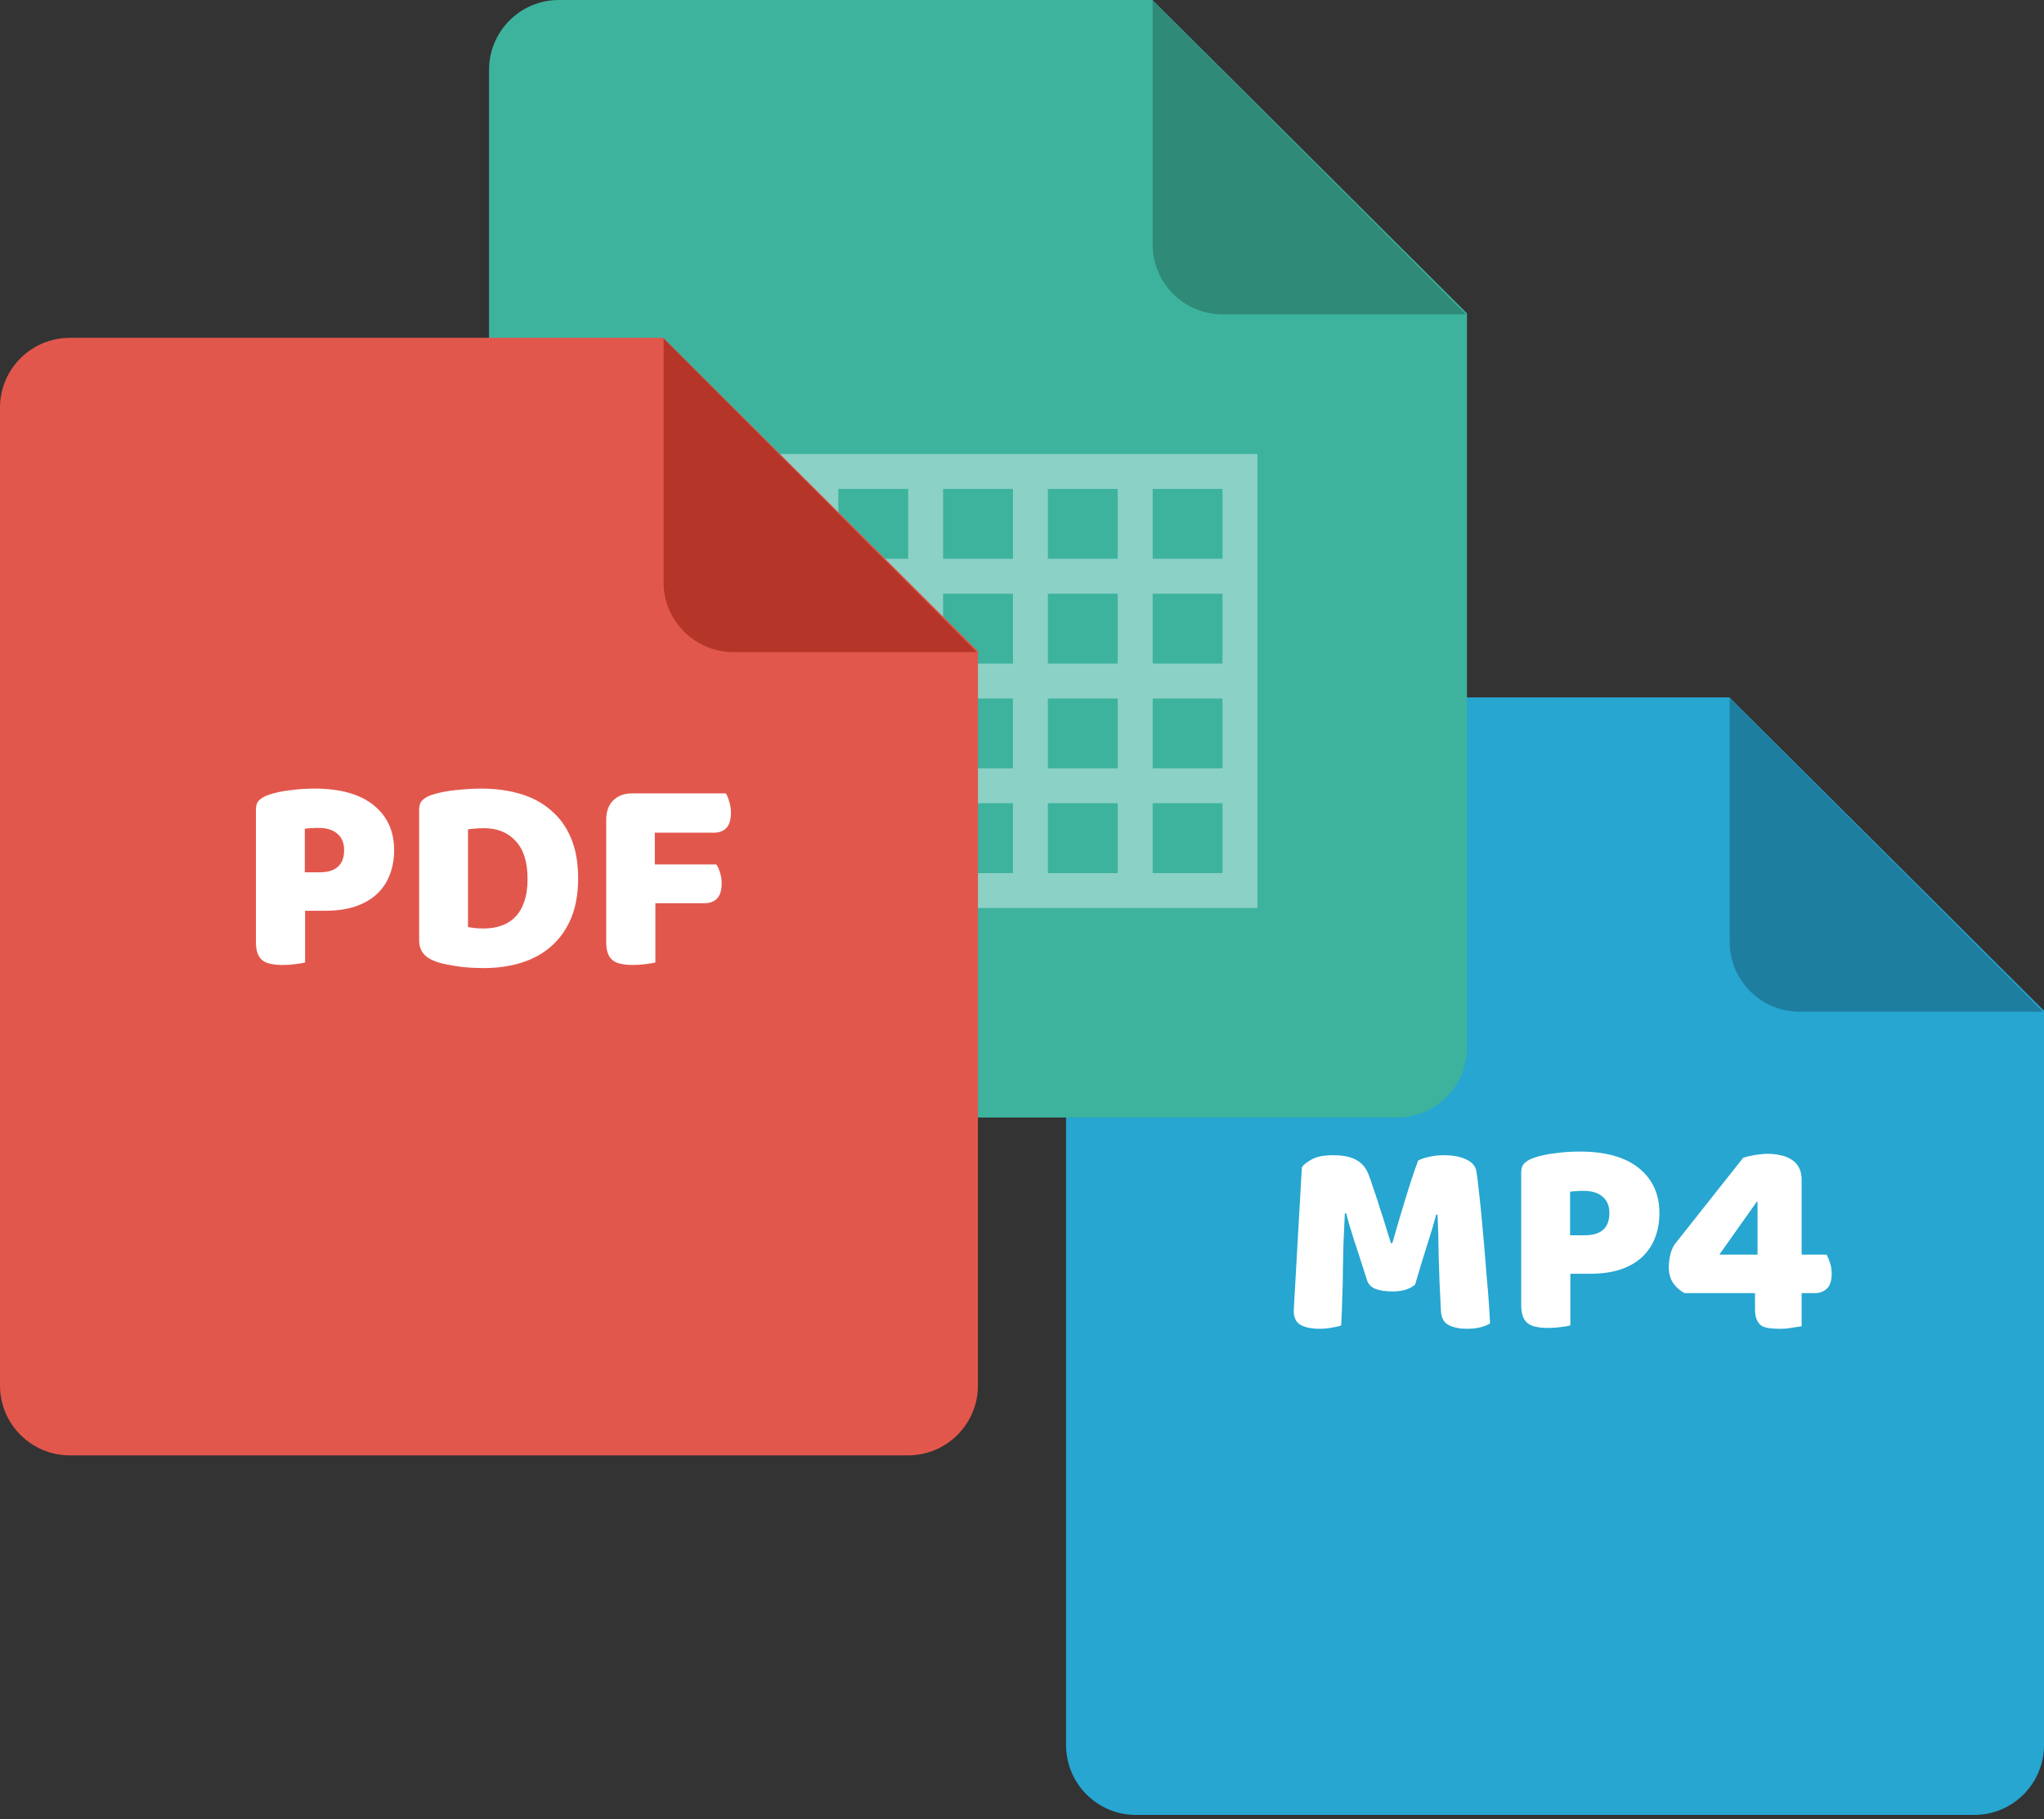 <svg width="473" height="421" viewBox="0 0 473 421" fill="none" xmlns="http://www.w3.org/2000/svg">
<rect x="0" y="0" width="473" height="421" fill="#333333" stroke="none"/>
<path d="M262.863 161.4H400.204L473 233.913V403.866C473 412.796 465.759 420.03 456.836 420.03H262.863C253.94 420.03 246.699 412.796 246.699 403.866V177.564C246.699 168.633 253.941 161.4 262.863 161.4Z" fill="#26A6D1"/>
<path d="M472.767 234.139H416.426C407.503 234.139 400.261 226.898 400.261 217.975V161.561L472.767 234.139Z" fill="#1E7EA0"/>
<path d="M129.336 0H266.676L339.472 72.514V242.466C339.472 251.396 332.231 258.63 323.308 258.63H129.336C120.413 258.63 113.171 251.396 113.171 242.466V16.164C113.171 7.234 120.413 0 129.336 0Z" fill="#3DB39E"/>
<path d="M339.239 72.74H282.898C273.975 72.74 266.734 65.498 266.734 56.575V0.161L339.239 72.74Z" fill="#2F8A78"/>
<path d="M161.665 105.069V210.138H290.98V105.069H161.665ZM258.651 113.15V129.315H242.487V113.15H258.651ZM210.158 153.561H193.993V137.405H210.158V153.561ZM218.24 137.406H234.404V153.562H218.24V137.406ZM210.158 161.652V177.809H193.993V161.652H210.158ZM218.24 161.652H234.404V177.809H218.24V161.652ZM242.487 161.652H258.651V177.809H242.487V161.652ZM242.487 153.561V137.405H258.651V153.561H242.487ZM234.404 113.15V129.315H218.24V113.15H234.404ZM210.158 113.15V129.315H193.993V113.15H210.158ZM169.747 113.15H185.911V129.315H169.747V113.15ZM169.747 137.406H185.911V153.562H169.747V137.406ZM169.747 161.652H185.911V177.809H169.747V161.652ZM169.747 202.063V185.891H185.911V202.063H169.747ZM193.993 202.063V185.891H210.158V202.063H193.993ZM218.24 202.063V185.891H234.404V202.063H218.24ZM242.487 202.063V185.891H258.651V202.063H242.487ZM282.898 202.063H266.734V185.891H282.898V202.063ZM282.898 177.808H266.734V161.652H282.898V177.808ZM282.898 153.561H266.734V137.405H282.898V153.561ZM282.898 129.316H266.734V113.151H282.898V129.316Z" fill="#8BD1C5"/>
<path d="M16.164 78.182H153.505L226.301 150.695V320.648C226.301 329.578 219.06 336.812 210.137 336.812H16.164C7.241 336.812 0 329.578 0 320.648V94.346C0 85.415 7.242 78.182 16.164 78.182Z" fill="#E2574C"/>
<path d="M226.068 150.921H169.726C160.803 150.921 153.562 143.68 153.562 134.757V78.343L226.068 150.921Z" fill="#B53629"/>
<path d="M73.98 201.875C75.8 201.875 77.187 201.463 78.14 200.64C79.137 199.773 79.635 198.473 79.635 196.74C79.635 195.093 79.115 193.837 78.075 192.97C77.078 192.06 75.605 191.605 73.655 191.605C72.962 191.605 72.377 191.627 71.9 191.67C71.467 191.67 71.012 191.713 70.535 191.8V201.875H73.98ZM70.6 222.74C70.123 222.87 69.365 223 68.325 223.13C67.328 223.26 66.332 223.325 65.335 223.325C64.338 223.325 63.45 223.238 62.67 223.065C61.933 222.935 61.305 222.675 60.785 222.285C60.265 221.895 59.875 221.353 59.615 220.66C59.355 219.967 59.225 219.057 59.225 217.93V187.315C59.225 186.405 59.463 185.712 59.94 185.235C60.46 184.715 61.153 184.303 62.02 184C63.493 183.48 65.162 183.112 67.025 182.895C68.932 182.635 70.838 182.505 72.745 182.505C78.725 182.505 83.297 183.783 86.46 186.34C89.623 188.897 91.205 192.363 91.205 196.74C91.205 198.863 90.858 200.792 90.165 202.525C89.515 204.215 88.518 205.688 87.175 206.945C85.875 208.158 84.207 209.112 82.17 209.805C80.177 210.455 77.858 210.78 75.215 210.78H70.6V222.74ZM108.304 214.55C108.78 214.637 109.365 214.723 110.059 214.81C110.752 214.853 111.402 214.875 112.009 214.875C113.482 214.875 114.825 214.658 116.039 214.225C117.295 213.792 118.357 213.12 119.224 212.21C120.134 211.3 120.827 210.13 121.304 208.7C121.824 207.227 122.084 205.472 122.084 203.435C122.084 199.535 121.174 196.61 119.354 194.66C117.534 192.667 115.107 191.67 112.074 191.67C111.467 191.67 110.839 191.692 110.189 191.735C109.582 191.778 108.954 191.843 108.304 191.93V214.55ZM111.944 224.04C111.207 224.04 110.362 224.018 109.409 223.975C108.455 223.932 107.459 223.845 106.419 223.715C105.422 223.585 104.404 223.412 103.364 223.195C102.367 223.022 101.435 222.762 100.569 222.415C98.185 221.505 96.994 219.923 96.994 217.67V187.315C96.994 186.405 97.232 185.712 97.709 185.235C98.229 184.715 98.922 184.303 99.789 184C101.652 183.393 103.624 183.003 105.704 182.83C107.784 182.613 109.647 182.505 111.294 182.505C114.674 182.505 117.729 182.917 120.459 183.74C123.232 184.563 125.594 185.842 127.544 187.575C129.537 189.265 131.075 191.41 132.159 194.01C133.242 196.61 133.784 199.687 133.784 203.24C133.784 206.707 133.264 209.74 132.224 212.34C131.184 214.897 129.689 217.063 127.739 218.84C125.832 220.573 123.535 221.873 120.849 222.74C118.162 223.607 115.194 224.04 111.944 224.04ZM167.975 183.61C168.278 184.087 168.538 184.737 168.755 185.56C169.015 186.34 169.145 187.163 169.145 188.03C169.145 189.72 168.776 190.933 168.04 191.67C167.346 192.363 166.393 192.71 165.18 192.71H151.53V200.055H165.765C166.111 200.532 166.393 201.16 166.61 201.94C166.87 202.72 167 203.543 167 204.41C167 206.057 166.631 207.248 165.895 207.985C165.201 208.678 164.248 209.025 163.035 209.025H151.66V222.74C151.183 222.87 150.425 223 149.385 223.13C148.388 223.26 147.391 223.325 146.395 223.325C145.398 223.325 144.51 223.238 143.73 223.065C142.993 222.935 142.365 222.675 141.845 222.285C141.325 221.895 140.935 221.353 140.675 220.66C140.415 219.967 140.285 219.057 140.285 217.93V189.655C140.285 187.792 140.826 186.318 141.91 185.235C142.993 184.152 144.466 183.61 146.33 183.61H167.975Z" fill="white"/>
<path d="M327.46 297.315C326.897 297.792 326.16 298.182 325.25 298.485C324.383 298.745 323.365 298.875 322.195 298.875C320.635 298.875 319.335 298.68 318.295 298.29C317.298 297.9 316.648 297.228 316.345 296.275C315.132 292.462 314.135 289.385 313.355 287.045C312.575 284.662 311.968 282.582 311.535 280.805H311.21C311.08 283.362 310.972 285.702 310.885 287.825C310.842 289.905 310.798 291.942 310.755 293.935C310.755 295.928 310.712 297.943 310.625 299.98C310.582 302.017 310.495 304.27 310.365 306.74C309.802 306.957 309.065 307.13 308.155 307.26C307.245 307.433 306.335 307.52 305.425 307.52C303.518 307.52 302.023 307.217 300.94 306.61C299.9 306.003 299.38 304.898 299.38 303.295L301.265 270.145C301.612 269.582 302.37 268.975 303.54 268.325C304.71 267.675 306.357 267.35 308.48 267.35C310.777 267.35 312.575 267.718 313.875 268.455C315.175 269.148 316.128 270.297 316.735 271.9C317.125 272.94 317.537 274.132 317.97 275.475C318.447 276.818 318.902 278.205 319.335 279.635C319.812 281.065 320.267 282.495 320.7 283.925C321.133 285.312 321.523 286.568 321.87 287.695H322.195C323.235 284.055 324.275 280.545 325.315 277.165C326.355 273.742 327.308 270.882 328.175 268.585C328.825 268.238 329.648 267.957 330.645 267.74C331.685 267.48 332.833 267.35 334.09 267.35C336.213 267.35 337.947 267.675 339.29 268.325C340.633 268.932 341.413 269.82 341.63 270.99C341.803 271.857 341.977 273.2 342.15 275.02C342.367 276.797 342.583 278.812 342.8 281.065C343.017 283.318 343.233 285.702 343.45 288.215C343.667 290.728 343.862 293.155 344.035 295.495C344.252 297.792 344.425 299.915 344.555 301.865C344.685 303.772 344.772 305.245 344.815 306.285C344.078 306.718 343.298 307.022 342.475 307.195C341.695 307.412 340.677 307.52 339.42 307.52C337.773 307.52 336.387 307.238 335.26 306.675C334.133 306.112 333.527 305.007 333.44 303.36C333.18 298.637 333.007 294.39 332.92 290.62C332.877 286.85 332.79 283.687 332.66 281.13H332.335C331.902 282.82 331.273 284.943 330.45 287.5C329.627 290.057 328.63 293.328 327.46 297.315ZM366.777 285.875C368.597 285.875 369.984 285.463 370.937 284.64C371.934 283.773 372.432 282.473 372.432 280.74C372.432 279.093 371.912 277.837 370.872 276.97C369.875 276.06 368.402 275.605 366.452 275.605C365.759 275.605 365.174 275.627 364.697 275.67C364.264 275.67 363.809 275.713 363.332 275.8V285.875H366.777ZM363.397 306.74C362.92 306.87 362.162 307 361.122 307.13C360.125 307.26 359.129 307.325 358.132 307.325C357.135 307.325 356.247 307.238 355.467 307.065C354.73 306.935 354.102 306.675 353.582 306.285C353.062 305.895 352.672 305.353 352.412 304.66C352.152 303.967 352.022 303.057 352.022 301.93V271.315C352.022 270.405 352.26 269.712 352.737 269.235C353.257 268.715 353.95 268.303 354.817 268C356.29 267.48 357.959 267.112 359.822 266.895C361.729 266.635 363.635 266.505 365.542 266.505C371.522 266.505 376.094 267.783 379.257 270.34C382.42 272.897 384.002 276.363 384.002 280.74C384.002 282.863 383.655 284.792 382.962 286.525C382.312 288.215 381.315 289.688 379.972 290.945C378.672 292.158 377.004 293.112 374.967 293.805C372.974 294.455 370.655 294.78 368.012 294.78H363.397V306.74ZM403.394 267.935C404.217 267.675 405.149 267.458 406.189 267.285C407.272 267.112 408.247 267.025 409.114 267.025C410.11 267.025 411.064 267.133 411.974 267.35C412.927 267.523 413.772 267.848 414.509 268.325C415.245 268.758 415.83 269.365 416.264 270.145C416.697 270.925 416.914 271.9 416.914 273.07V290.36H422.699C422.959 290.837 423.219 291.465 423.479 292.245C423.739 293.025 423.869 293.848 423.869 294.715C423.869 296.362 423.5 297.532 422.764 298.225C422.027 298.918 421.095 299.265 419.969 299.265H416.914V306.935C416.437 307.022 415.722 307.13 414.769 307.26C413.815 307.433 412.905 307.52 412.039 307.52C411.085 307.52 410.24 307.477 409.504 307.39C408.767 307.303 408.139 307.108 407.619 306.805C407.142 306.458 406.774 305.982 406.514 305.375C406.254 304.768 406.124 303.945 406.124 302.905V299.265H389.809C388.812 298.745 387.945 297.987 387.209 296.99C386.515 295.95 386.169 294.693 386.169 293.22C386.169 292.397 386.277 291.487 386.494 290.49C386.71 289.493 387.079 288.627 387.599 287.89L403.394 267.935ZM406.709 278.14H406.514L397.869 290.36H406.709V278.14Z" fill="white"/>
</svg>
